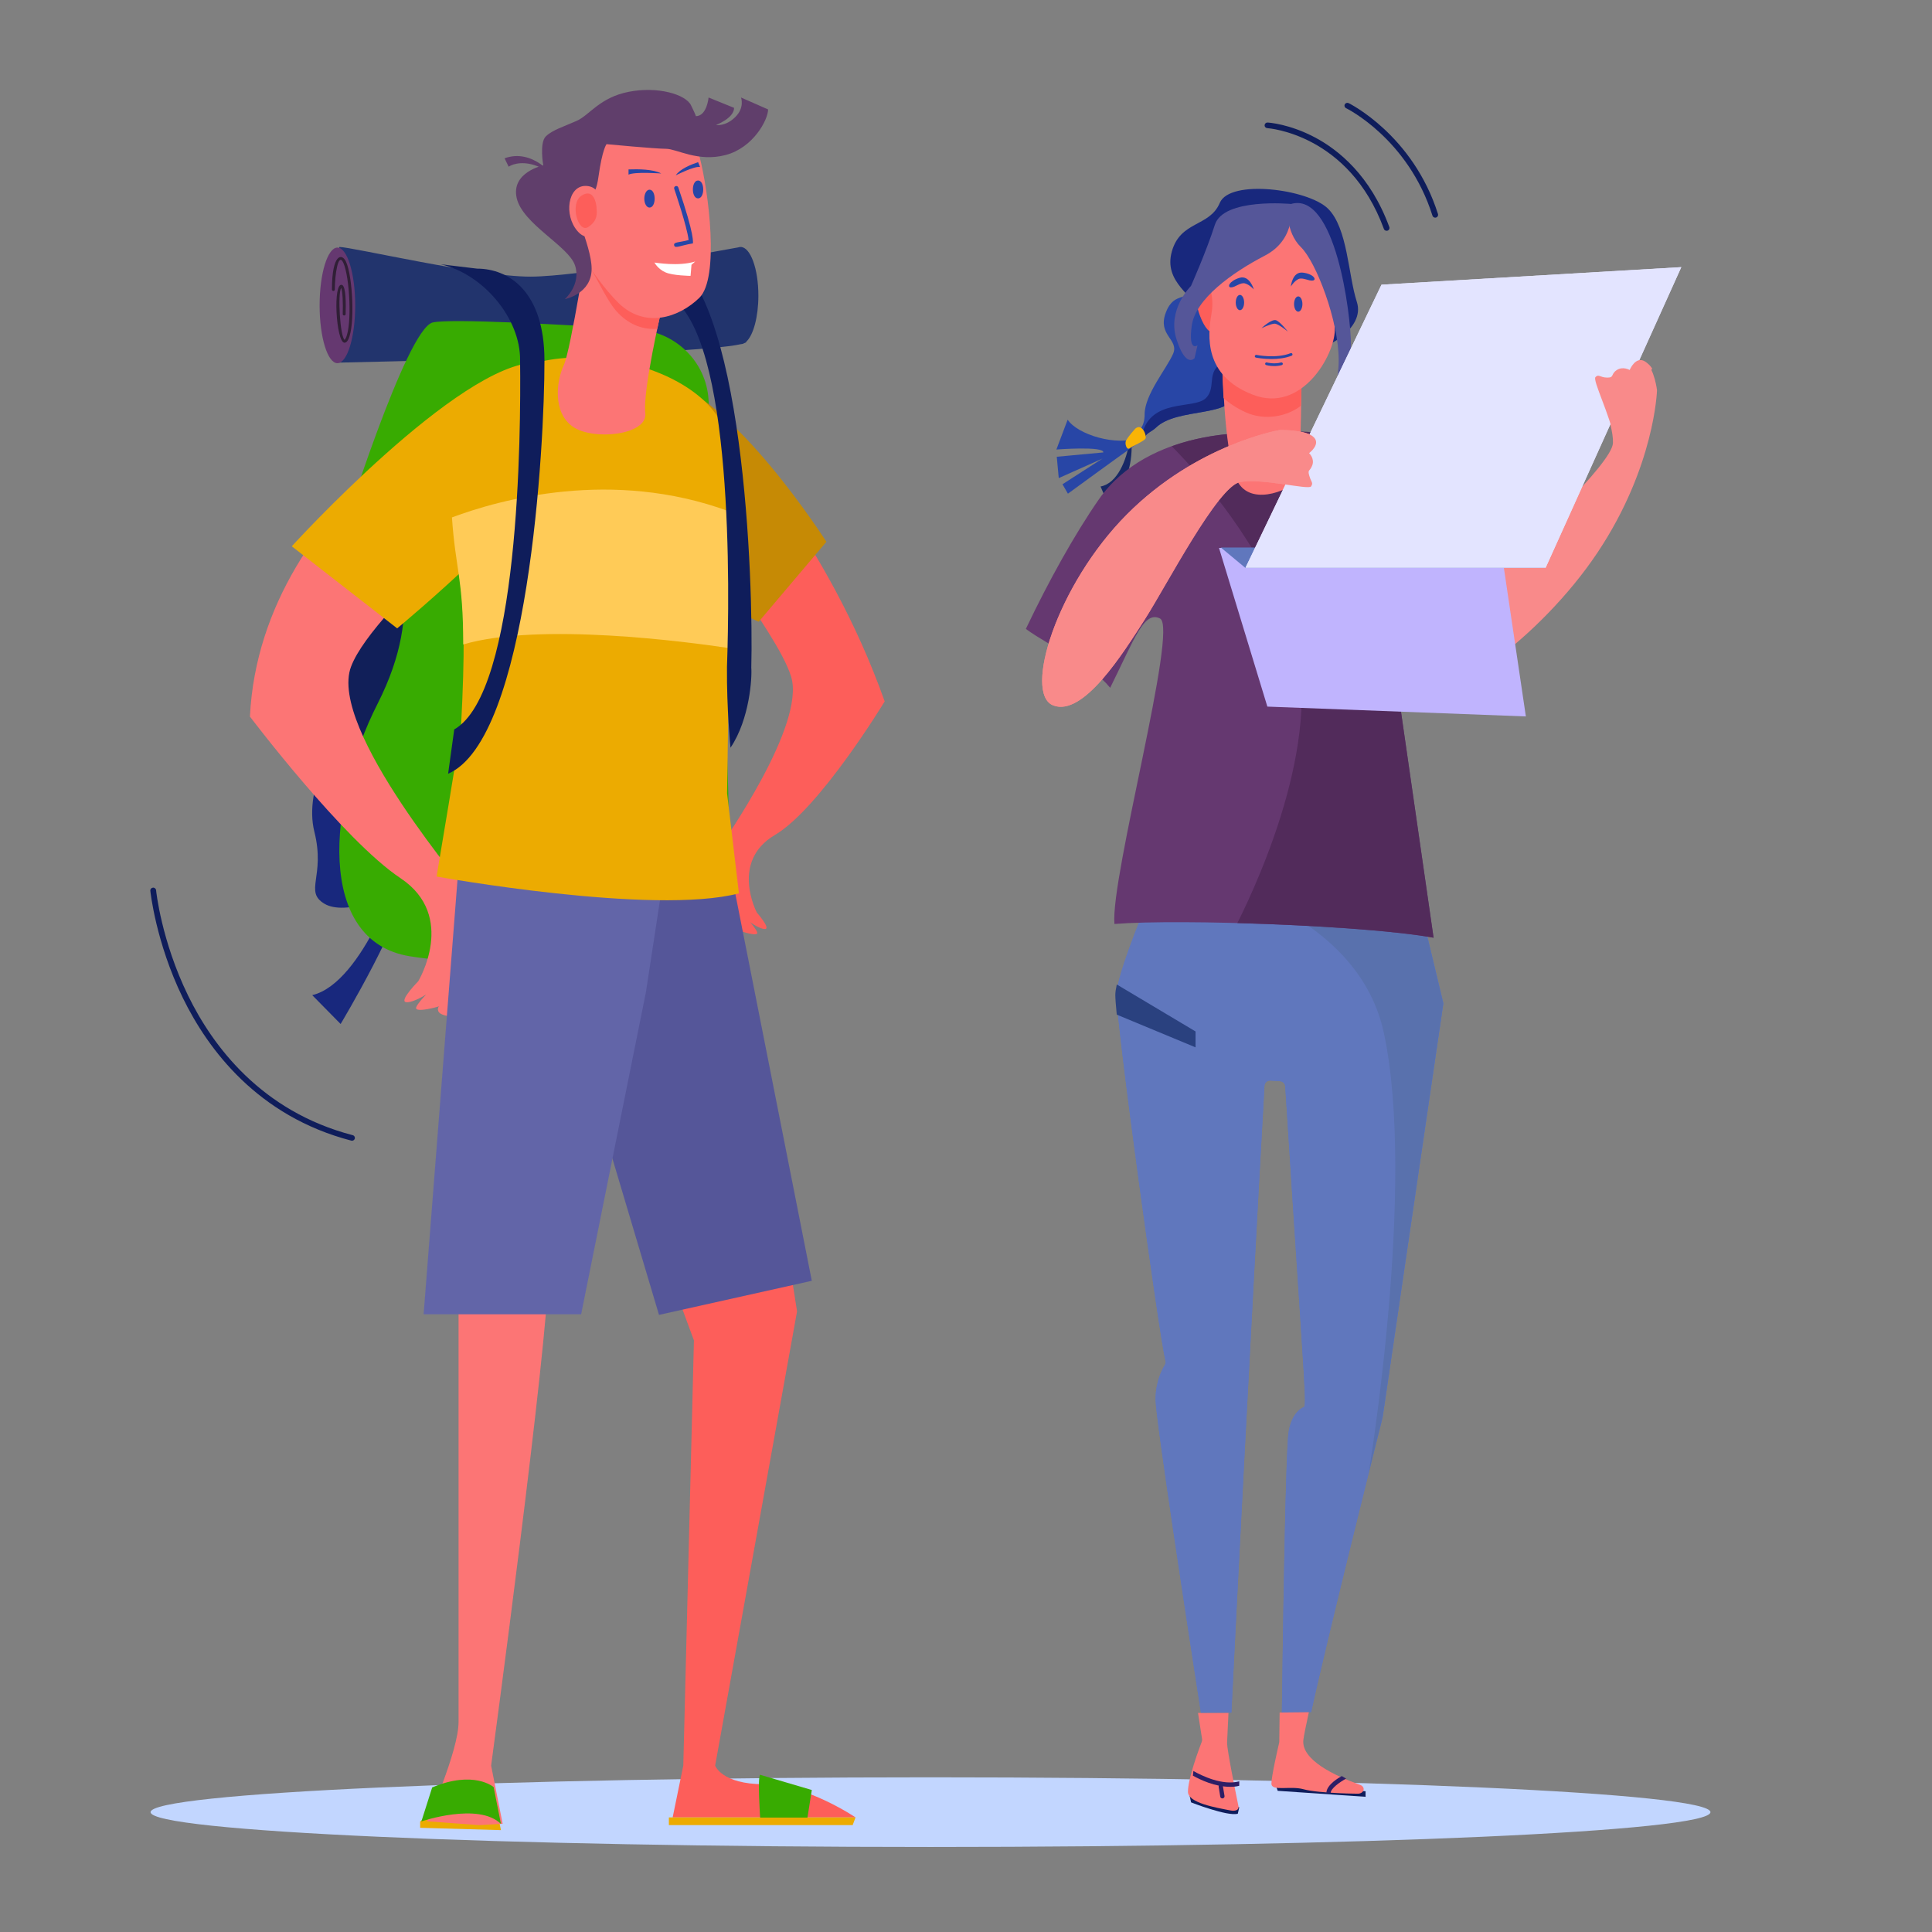 <?xml version="1.0" encoding="UTF-8" standalone="no"?>
<!-- Created with Inkscape (http://www.inkscape.org/) -->

<svg
   xmlns:dc="http://purl.org/dc/elements/1.1/"
   xmlns:cc="http://creativecommons.org/ns#"
   xmlns:rdf="http://www.w3.org/1999/02/22-rdf-syntax-ns#"
   xmlns:svg="http://www.w3.org/2000/svg"
   xmlns="http://www.w3.org/2000/svg"
   xmlns:sodipodi="http://sodipodi.sourceforge.net/DTD/sodipodi-0.dtd"
   xmlns:inkscape="http://www.inkscape.org/namespaces/inkscape"
   version="1.1"
   id="svg2"
   xml:space="preserve"
   width="700"
   height="700"
   viewBox="0 0 700 700"
   sodipodi:docname="startup_imagesvg.svg"
   inkscape:version="0.92.3 (2405546, 2018-03-11)"><rect x="0" y="0" width="700" height="700" fill="#808080" stroke="none"/><defs
     id="defs6" /><sodipodi:namedview
     pagecolor="#ffffff"
     bordercolor="#666666"
     borderopacity="1"
     objecttolerance="10"
     gridtolerance="10"
     guidetolerance="10"
     inkscape:pageopacity="0"
     inkscape:pageshadow="2"
     inkscape:window-width="1920"
     inkscape:window-height="1012"
     id="namedview4"
     showgrid="false"
     inkscape:zoom="0.5"
     inkscape:cx="422.32406"
     inkscape:cy="548.15092"
     inkscape:window-x="0"
     inkscape:window-y="0"
     inkscape:window-maximized="1"
     inkscape:current-layer="g14" /><g
     id="g10"
     inkscape:groupmode="layer"
     inkscape:label="ink_ext_XXXXXX"
     transform="matrix(1.333,0,0,-1.333,0,700)"><g
       id="g12"
       transform="matrix(0.081,0,0,0.079,-1593.436,-102.76)"><g
         id="g14"
         transform="matrix(0.352,0,0,0.614,19890,1170)"><path
           d="M 16300,0 H 0 V 11099.6 H 16300 V 0"
           style="fill:#ffffff;fill-opacity:1;fill-rule:nonzero;stroke:none;opacity:0"
           id="path16"
           inkscape:connector-curvature="0" /></g><g
         id="g1060"
         transform="scale(1.559)"><path
           d="m 16300,1098.83 c 0,-42.46 -751.6,-76.83 -1678.7,-76.83 -927.2,0 -1678.8,34.37 -1678.8,76.83 0,42.46 751.6,76.9 1678.8,76.9 927.1,0 1678.7,-34.44 1678.7,-76.9"
           style="fill:#c2d6ff;fill-opacity:1;fill-rule:nonzero;stroke:none"
           id="path1062"
           inkscape:connector-curvature="0" /></g><g
         id="g1064"
         transform="scale(1.389)"><path
           d="m 15921.8,4645.6 c 0,0 240.9,-263.45 378.2,-660.92 0,0 -156.6,-265.24 -265.3,-330.95 -108.8,-65.72 -43.5,-192.19 -43.5,-192.19 0,0 31.9,-37.07 21.2,-40.38 -10.7,-3.31 -50.8,21.52 -55.6,36.93 0,0 31.2,-32.18 35.3,-45.64 3.7,-12.02 -40.8,3.1 -42.4,4.54 -16.2,14.61 1.6,-1.44 1.6,-1.44 0,0 4.9,-10.22 -8.5,-14.33 -13.3,-4.1 -19.3,-3.96 -28.3,25.48 -9.1,29.44 -18.8,184.77 -12.6,196.44 6.2,11.73 208.7,303.96 171.9,423.59 -36.7,119.63 -258.3,375.44 -254.1,479.38 4.2,103.87 102.1,119.49 102.1,119.49"
           style="fill:#fd5e5a;fill-opacity:1;fill-rule:nonzero;stroke:none"
           id="path1066"
           inkscape:connector-curvature="0" /></g><g
         id="g1068"
         transform="scale(1.291)"><path
           d="m 16281.6,3850.94 c 0,0 -97.9,-313.71 -232.2,-346.63 l 73.8,-76.83 c 0,0 166,282.95 176.8,395.5 l -18.4,27.96"
           style="fill:#18287d;fill-opacity:1;fill-rule:nonzero;stroke:none"
           id="path1070"
           inkscape:connector-curvature="0" /></g><g
         id="g1072"
         transform="scale(1.298)"><path
           d="m 16300,4486.48 c 0,0 -115.4,12.56 -166.8,0 -51.3,-12.64 -156.1,-320.86 -156.1,-320.86 l 218.4,-72.13 104.5,392.99"
           style="fill:#111f59;fill-opacity:1;fill-rule:nonzero;stroke:none"
           id="path1074"
           inkscape:connector-curvature="0" /></g><g
         id="g1076"
         transform="scale(1.291)"><path
           d="m 16117.4,4201.39 c 0,0 -91.7,-142.23 -62.4,-261.69 29.2,-119.46 -27.8,-159.05 26.5,-191.97 54.3,-32.85 175.8,22.62 175.8,22.62 l 42.7,411.98 -182.6,19.06"
           style="fill:#18287d;fill-opacity:1;fill-rule:nonzero;stroke:none"
           id="path1078"
           inkscape:connector-curvature="0" /></g><g
         id="g1080"
         transform="scale(1.363)"><path
           d="m 16300,5085.1 c 0,67.78 -19.6,122.74 -43.8,122.74 -2,0 -4,-0.37 -5.9,-1.1 -49.4,-9.4 -392.5,-73.81 -511.6,-73.81 -128.4,0 -439.1,74.91 -470.5,74.91 v -291.92 c 0,0 866.5,18.27 988.2,46.44 3,0.07 5.8,0.88 8.5,2.49 3.7,1.32 5.7,2.72 5.7,4.11 0,0 0,0.08 0,0.15 17.1,16.58 29.4,62.29 29.4,115.99"
           style="fill:#22346d;fill-opacity:1;fill-rule:nonzero;stroke:none"
           id="path1082"
           inkscape:connector-curvature="0" /></g><g
         id="g1084"
         transform="scale(1.28)"><path
           d="m 16300,5388.45 c 0,-85.83 -20.9,-155.34 -46.6,-155.34 -25.8,0 -46.7,69.51 -46.7,155.34 0,85.83 20.9,155.42 46.7,155.42 25.7,0 46.6,-69.59 46.6,-155.42"
           style="fill:#653870;fill-opacity:1;fill-rule:nonzero;stroke:none"
           id="path1086"
           inkscape:connector-curvature="0" /></g><g
         id="g1088"
         transform="scale(1.359)"><path
           d="m 16224.8,4837.72 c -6,95.14 -81.5,171 -176.6,177.11 -184.2,11.99 -461.3,27.67 -504.4,17.14 -65.4,-16.04 -223.9,-535.96 -223.9,-535.96 l 121.3,-35.24 c 0,0 91.2,-142.31 -33.4,-393.88 -124.7,-251.58 -151.8,-600.57 78.8,-639.35 230.5,-38.85 730.6,-5.96 776.9,70.42 36.5,60.19 -15.2,961.11 -38.7,1339.76"
           style="fill:#38ab01;fill-opacity:1;fill-rule:nonzero;stroke:none"
           id="path1090"
           inkscape:connector-curvature="0" /></g><g
         id="g1092"
         transform="scale(1.28)"><path
           d="m 16272,5288.15 c -0.1,0 -0.1,0 -0.2,0 -22.1,0.78 -31.1,165.69 -6.1,155.21 10.1,-4.37 10.1,-50.96 9.2,-78.39 -0.1,-4.76 -7.7,-4.92 -7.6,0.24 1,29.31 -0.4,62.99 -4.1,70.26 -9.5,-16.1 -2.9,-130.52 9.1,-139.74 0,0.23 1.2,1.25 3,4.92 16.8,35.33 10.3,164.36 -6.3,201.95 -13.9,31.65 -22.5,-34.54 -22.5,-71.43 0,-2.11 -1.6,-3.83 -3.7,-3.83 v 0 c -2.1,0 -3.8,1.72 -3.8,3.83 0,96.76 26.4,98.55 37,74.48 17.4,-39.62 24,-170.76 6,-208.28 -1.1,-2.27 -4.4,-9.22 -10,-9.22"
           style="fill:#301f36;fill-opacity:1;fill-rule:nonzero;stroke:none"
           id="path1094"
           inkscape:connector-curvature="0" /></g><g
         id="g1096"
         transform="scale(1.31)"><path
           d="m 16093.1,1283.09 v -16.48 l 206.9,-6.1 -6.3,32.66 -173.8,12.97 -26.8,-23.05"
           style="fill:#ecab01;fill-opacity:1;fill-rule:nonzero;stroke:none"
           id="path1098"
           inkscape:connector-curvature="0" /></g><g
         id="g1100"
         transform="scale(1.321)"><path
           d="m 16173.5,5604.38 c 72.3,26.8 125.4,-47.98 126.5,-48.59 -2.6,2.05 -16.3,14.08 -28.2,20.67 -33.6,19.29 -65.1,17.78 -83,8.78 -1.9,-0.84 -4.5,-2.28 -4.9,-2.8 l -10.4,21.94"
           style="fill:#603e6b;fill-opacity:1;fill-rule:nonzero;stroke:none"
           id="path1102"
           inkscape:connector-curvature="0" /></g><g
         id="g1104"
         transform="scale(1.377)"><path
           d="m 15899.9,4821.81 c 168.8,-31.74 400.1,-403.56 400.1,-403.56 l -164.9,-199.78 c 0,0 -155.2,65.5 -184.1,173.2 -28.9,107.77 -157.5,450.18 -51.1,430.14"
           style="fill:#c68a05;fill-opacity:1;fill-rule:nonzero;stroke:none"
           id="path1106"
           inkscape:connector-curvature="0" /></g><g
         id="g1108"
         transform="scale(1.383)"><path
           d="m 15981.3,3703.94 c 15.3,-170.9 176.8,-1219.41 176.8,-1219.41 l -198.7,-1129.95 c 0,0 15.6,-46.43 118.8,-46.43 103.1,0 221.8,-82.52 221.8,-82.52 h -141.9 c -141.8,0 -301.8,0 -301.8,0 l 25.8,128.95 25.8,1057.7 -255.4,709.4 c 0,0 -131.5,312.14 -190.8,345.69 L 15345.5,3715 c 0,0 -0.1,4.7 -0.2,13.24 212.6,-6.73 422.1,-30.81 636,-24.3"
           style="fill:#fd5e5a;fill-opacity:1;fill-rule:nonzero;stroke:none"
           id="path1110"
           inkscape:connector-curvature="0" /></g><g
         id="g1112"
         transform="scale(1.319)"><path
           d="m 16222.4,5058.83 c 0,0 -643.7,-312.49 -672.2,-902.22 0,0 237.8,-322.27 383,-421.51 145.3,-99.23 45.2,-268.97 45.2,-268.97 0,0 -47,-48.75 -32.4,-54.13 14.5,-5.38 72,25.85 79.7,46.7 0,0 -45.6,-42.15 -52.4,-60.27 -6,-16.38 56.7,1.06 59.1,2.96 23.5,18.87 -2.4,-1.9 -2.4,-1.9 0,0 -7.5,-13.72 10.7,-20.47 18.1,-6.74 26.3,-6.97 41.1,33.06 14.8,39.95 40.2,253.88 32.5,270.49 -7.6,16.6 -366.9,441.9 -306.8,604.36 60.1,162.54 488,493.22 490.2,637.19 2.3,143.88 -75.3,134.71 -75.3,134.71"
           style="fill:#fc7575;fill-opacity:1;fill-rule:nonzero;stroke:none"
           id="path1114"
           inkscape:connector-curvature="0" /></g><g
         id="g1116"
         transform="scale(1.33)"><path
           d="m 15527.2,4562.74 265.9,-212.33 c 0,0 403.8,342.78 387.3,437.97 -16.6,95.26 119.6,249.69 -36,249.69 -194.8,0 -617.2,-475.33 -617.2,-475.33"
           style="fill:#ecab01;fill-opacity:1;fill-rule:nonzero;stroke:none"
           id="path1118"
           inkscape:connector-curvature="0" /></g><g
         id="g1120"
         transform="scale(1.374)"><path
           d="m 16026.3,3787.81 52.2,-61.34 221.5,-1149.12 -373.2,-85.34 -243.6,838.13 107.3,457.67 h 235.8"
           style="fill:#555699;fill-opacity:1;fill-rule:nonzero;stroke:none"
           id="path1122"
           inkscape:connector-curvature="0" /></g><g
         id="g1124"
         transform="scale(1.343)"><path
           d="m 16245.1,3525.01 c 0,0 -226.7,-679.95 -226.7,-860.61 0,-180.58 -143.4,-1269.65 -143.4,-1269.65 l 28.8,-148.93 -58.6,-3.5 -130.2,9.83 c 0,0 78.6,179.76 78.6,254.15 0,74.4 0,1051.92 0,1051.92 l 7,1266.96 h 499.4 l -54.9,-300.17"
           style="fill:#fc7575;fill-opacity:1;fill-rule:nonzero;stroke:none"
           id="path1126"
           inkscape:connector-curvature="0" /></g><g
         id="g1128"
         transform="scale(1.346)"><path
           d="m 16300,3868.9 -74.4,-499.65 -161.6,-823.9 h -392.7 l 97.8,1285.87 530.9,37.68"
           style="fill:#6265a8;fill-opacity:1;fill-rule:nonzero;stroke:none"
           id="path1130"
           inkscape:connector-curvature="0" /></g><g
         id="g1132"
         transform="scale(1.359)"><path
           d="m 16270.7,3839.93 c 3.3,198.99 12.2,819.63 -1.1,896.58 -33.7,196.99 -483,302.04 -623.6,90.62 -51,-76.57 -59.8,-174.63 -55.1,-264.23 10.6,-200.09 43.1,-165.22 22.8,-555.54 -0.8,-16.04 -60.3,-378.04 -60.3,-378.04 0,0 535.3,-99.3 746.6,-42.59 l -29.3,253.2"
           style="fill:#ecab01;fill-opacity:1;fill-rule:nonzero;stroke:none"
           id="path1134"
           inkscape:connector-curvature="0" /></g><g
         id="g1136"
         transform="scale(1.357)"><path
           d="m 16298.3,4214.02 c 1.1,121.33 1.7,247.3 0.8,346.67 -288.9,109.1 -566.1,29.91 -684.8,-15.54 8.9,-132.3 27.9,-154.62 27.9,-322.14 188,57.17 557.5,6.19 656.1,-8.99"
           style="fill:#ffcb57;fill-opacity:1;fill-rule:nonzero;stroke:none"
           id="path1138"
           inkscape:connector-curvature="0" /></g><g
         id="g1140"
         transform="scale(1.343)"><path
           d="m 16300,5121.61 c 0,0 -46.5,-204.51 -39.8,-261.61 6.6,-57.03 -131.5,-71.7 -181.9,-34.47 -50.5,37.15 -39.7,118.15 -21.9,156.64 17.9,38.56 63.1,337.85 63.1,337.85 l 180.5,-198.41"
           style="fill:#fc7575;fill-opacity:1;fill-rule:nonzero;stroke:none"
           id="path1142"
           inkscape:connector-curvature="0" /></g><g
         id="g1144"
         transform="scale(1.343)"><path
           d="m 16119.5,5320.02 c 0,0 3.9,-26.72 -4,-75.64 28.2,-45.94 49.7,-99.61 76.9,-128.35 30.4,-31.94 64.6,-42.88 97.7,-40.2 5.7,27.32 9.9,45.78 9.9,45.78 l -180.5,198.41"
           style="fill:#fd5e5a;fill-opacity:1;fill-rule:nonzero;stroke:none"
           id="path1146"
           inkscape:connector-curvature="0" /></g><g
         id="g1148"
         transform="scale(1.362)"><path
           d="m 16243.3,3946.7 c 47.7,72.69 53.2,178.22 51.2,202.16 5.5,215.59 -17.6,957.85 -213.4,1049.2 l 12.6,-112.21 c 157.8,-97 147.3,-750.18 140.9,-935.16 -0.9,-106.4 8.7,-203.99 8.7,-203.99"
           style="fill:#0f1d5b;fill-opacity:1;fill-rule:nonzero;stroke:none"
           id="path1150"
           inkscape:connector-curvature="0" /></g><g
         id="g1152"
         transform="scale(1.355)"><path
           d="m 16181.6,5580.63 c 0,0 44.7,-18.45 68.4,-110.55 23.7,-92.17 50,-310.6 0,-360.63 -50,-50.03 -134.3,-78.96 -200.1,-13.14 -65.7,65.75 -152.6,218.44 -171,268.47 0,0 -47.4,72.39 56.6,148.7 103.9,76.37 246.1,67.15 246.1,67.15"
           style="fill:#fc7575;fill-opacity:1;fill-rule:nonzero;stroke:none"
           id="path1154"
           inkscape:connector-curvature="0" /></g><g
         id="g1156"
         transform="scale(1.365)"><path
           d="m 15902.8,5459.34 c 0,0 120.2,-11.72 146.4,-11.72 26.1,0 78.3,-33.99 146.3,-15.68 67.9,18.24 104.5,88.8 104.5,114.95 l -66.6,30.04 c 0,0 9.8,-25.5 -14.4,-49.6 -24.1,-24.18 -47.1,-19.63 -47.1,-19.63 0,0 44.5,16.99 44.5,43.15 l -62.7,26.08 c 0,0 -4,-47.04 -31.4,-47.04 0,0 1.4,0 -11.8,27.48 -13,27.4 -81.6,48.35 -153.1,33.92 -71.5,-14.36 -96.4,-58.76 -127.7,-73.12 -31.4,-14.36 -59.9,-23 -76.1,-39.19 -16.2,-16.27 -6.3,-73.19 -6.3,-73.19 0,0 -79.7,-17 -65.3,-82.35 14.4,-65.35 127.7,-121.25 143.3,-169.6 15.7,-48.35 -25,-85.2 -25,-85.2 0,0 65.9,13.04 65.9,76.41 0,63.44 -60.1,171.87 -35.3,181.03 24.8,9.16 43.2,-15.68 52.3,52.23 9.2,67.99 19.6,81.03 19.6,81.03"
           style="fill:#603e6b;fill-opacity:1;fill-rule:nonzero;stroke:none"
           id="path1158"
           inkscape:connector-curvature="0" /></g><g
         id="g1160"
         transform="scale(1.331)"><path
           d="m 16297.4,5427.87 c 0,5.34 2.6,62.97 -41.6,62.97 -44.2,0 -54.9,-75.29 -20.1,-116.62 34.8,-41.25 61.7,17.43 61.7,53.65"
           style="fill:#fc7575;fill-opacity:1;fill-rule:nonzero;stroke:none"
           id="path1162"
           inkscape:connector-curvature="0" /></g><g
         id="g1164"
         transform="scale(1.33)"><path
           d="m 16296.2,5437.97 c -0.5,11.8 -7.4,52.33 -38.1,31.73 -30.6,-20.53 -8.1,-97.97 16.9,-81.13 25,16.77 21.9,35.71 21.2,49.4"
           style="fill:#fd5e5a;fill-opacity:1;fill-rule:nonzero;stroke:none"
           id="path1166"
           inkscape:connector-curvature="0" /></g><g
         id="g1168"
         transform="scale(1.383)"><path
           d="m 15847.1,1225.63 h 452.9 l -6.9,-19.09 h -446 v 19.09"
           style="fill:#ecab01;fill-opacity:1;fill-rule:nonzero;stroke:none"
           id="path1170"
           inkscape:connector-curvature="0" /></g><g
         id="g1172"
         transform="scale(1.374)"><path
           d="m 16173.8,1340.39 c -6.7,-6.62 0,-107.12 0,-107.12 h 115.6 l 10.6,68.99 -126.2,38.13"
           style="fill:#38ab01;fill-opacity:1;fill-rule:nonzero;stroke:none"
           id="path1174"
           inkscape:connector-curvature="0" /></g><g
         id="g1176"
         transform="scale(1.31)"><path
           d="m 16096.2,1283.34 c 0,0 146,51.29 203.8,-6.49 l -18.7,96.7 c 0,0 -50.6,45.11 -157.4,-0.91 l -27.7,-89.3"
           style="fill:#38ab01;fill-opacity:1;fill-rule:nonzero;stroke:none"
           id="path1178"
           inkscape:connector-curvature="0" /></g><g
         id="g1180"
         transform="scale(1.35)"><path
           d="m 16289,5271.43 h 0.1 z m -41.4,-9.18 c -2,8.96 12.5,6.67 35.9,13.41 -3.1,32.37 -35.4,129.55 -35.7,130.59 -2.2,6.74 7.9,10.14 10.1,3.41 42.1,-125.78 35.9,-140.08 36.5,-142.52 -32.5,-5.48 -44.7,-14.15 -46.8,-4.89"
           style="fill:#2846a6;fill-opacity:1;fill-rule:nonzero;stroke:none"
           id="path1182"
           inkscape:connector-curvature="0" /></g><g
         id="g1184"
         transform="scale(1.35)"><path
           d="m 16198.6,5218.27 c 2.7,0 59,-10.67 101.4,2.67 l -9.3,-8.22 -2.3,-28.38 c 0,0 -43.8,0.44 -62.5,8.96 -18.8,8.45 -27.3,24.97 -27.3,24.97"
           style="fill:#ffffff;fill-opacity:1;fill-rule:nonzero;stroke:none"
           id="path1186"
           inkscape:connector-curvature="0" /></g><g
         id="g1188"
         transform="scale(1.343)"><path
           d="m 16218.3,5484.07 v -13.41 c 15.4,8.05 81.7,2.98 81.7,2.98 -19.6,11.17 -57.6,11.32 -81.7,10.43"
           style="fill:#2846a6;fill-opacity:1;fill-rule:nonzero;stroke:none"
           id="path1190"
           inkscape:connector-curvature="0" /></g><g
         id="g1192"
         transform="scale(1.351)"><path
           d="m 16295,5470.11 5,-12.35 c -14.2,2.88 -60.4,-21.24 -60.4,-21.24 10.1,16.05 37.5,27.3 55.4,33.59"
           style="fill:#2846a6;fill-opacity:1;fill-rule:nonzero;stroke:none"
           id="path1194"
           inkscape:connector-curvature="0" /></g><g
         id="g1196"
         transform="scale(1.342)"><path
           d="m 16282.8,5390.34 c -7.2,0 -13,10.21 -13,22.87 0,12.67 5.8,22.96 13,22.96 17.2,0 17.2,-45.83 0,-45.83"
           style="fill:#2846a6;fill-opacity:1;fill-rule:nonzero;stroke:none"
           id="path1198"
           inkscape:connector-curvature="0" /></g><g
         id="g1200"
         transform="scale(1.352)"><path
           d="m 16282.9,5373.84 c -17.1,0 -17.1,45.49 0,45.49 17.1,0 17.1,-45.49 0,-45.49"
           style="fill:#2846a6;fill-opacity:1;fill-rule:nonzero;stroke:none"
           id="path1202"
           inkscape:connector-curvature="0" /></g><g
         id="g1204"
         transform="scale(1.319)"><path
           d="m 16128.3,5325.03 c 78.6,0 170.9,-57.64 171.2,-239.13 0.5,-222.82 -40.8,-988.6 -245.1,-1078.4 l 15.6,115.59 c 165.3,96.47 169.9,771.08 167.5,962.36 1.6,109.89 -94.5,226.23 -202,250.96 l 92.8,-11.38"
           style="fill:#0f1d5b;fill-opacity:1;fill-rule:nonzero;stroke:none"
           id="path1206"
           inkscape:connector-curvature="0" /></g><g
         id="g1208"
         transform="scale(1.28)"><path
           d="m 16291.6,3143.15 c -0.7,0 -1.3,0.08 -1.9,0.24 -245.3,65.49 -375.5,244.76 -441.6,383.63 -71.3,150.04 -85.1,286.73 -85.2,288.13 -0.4,4.15 2.6,7.82 6.8,8.21 4.1,0.47 7.9,-2.66 8.3,-6.8 0,-1.33 13.6,-135.74 84,-283.52 64.7,-135.82 192,-311.11 431.6,-375.04 4,-1.09 6.4,-5.24 5.3,-9.22 -0.9,-3.36 -4,-5.63 -7.3,-5.63"
           style="fill:#0f1d5b;fill-opacity:1;fill-rule:nonzero;stroke:none"
           id="path1210"
           inkscape:connector-curvature="0" /></g><g
         id="g1212"
         transform="scale(1.504)"><path
           d="m 16164.6,2042.29 c 0.1,0.4 0.1,0.73 0.2,1.13 l 135,943.57 c 0.2,1.53 0.1,3.06 -0.2,4.59 l -86.6,369.99 c -174.3,-13.5 -348.5,-16.16 -522.7,-16.56 -52.4,-123.69 -119.4,-290.65 -119.4,-336.07 0,-70.49 95.1,-778.14 109.3,-837.72 0.8,-3.25 0.2,-6.58 -1.5,-9.44 -6.2,-10.17 -20.6,-38.3 -20.6,-78.8 0,-42.29 74.4,-538.95 101.2,-716.49 22.6,0 45.2,0.07 67.9,0.2 9.8,204.67 41,834.79 73.8,1434.05 0.4,7.05 6.5,12.44 13.7,11.9 l 20.8,-1.39 c 6.4,-0.4 11.5,-5.52 11.9,-11.84 47.9,-769.82 49.4,-728.99 38.5,-735.18 -9.2,-5.12 -24.8,-18.95 -30.8,-54.32 -7,-41.36 -13,-472.99 -15.2,-642.55 21.8,0.2 43.5,0.39 65.3,0.66 38.7,180.87 155,656.25 159.4,674.27"
           style="fill:#6077bd;fill-opacity:1;fill-rule:nonzero;stroke:none"
           id="path1214"
           inkscape:connector-curvature="0" /></g><g
         id="g1216"
         transform="scale(1.44)"><path
           d="m 16298.1,4460.84 c 1.9,-50.92 -12.5,-112.81 -59.2,-135.11 l -13.1,31.33 c 39.7,7.36 60.4,64.46 66.6,103.71 l 5.7,0.07"
           style="fill:#172866;fill-opacity:1;fill-rule:nonzero;stroke:none"
           id="path1218"
           inkscape:connector-curvature="0" /></g><g
         id="g1220"
         transform="scale(1.442)"><path
           d="m 16279.9,4446.94 c -18.3,-12.49 -152.6,-113.06 -152.6,-113.06 l -12.6,22.47 92.8,61.18 -101.5,-46.47 -4.6,50.91 108.3,10.33 c 1.9,15.68 -109.2,6.94 -109.2,6.94 l 26.2,71.16 c 23,-35.44 112.7,-64.16 168.7,-42.79 0.4,-1.6 4.3,-3.54 4.6,-5.28 -4.7,-0.55 -15,-11.86 -20.1,-15.39"
           style="fill:#2846a6;fill-opacity:1;fill-rule:nonzero;stroke:none"
           id="path1222"
           inkscape:connector-curvature="0" /></g><g
         id="g1224"
         transform="scale(1.487)"><path
           d="m 16250.6,4712.68 c 21.4,127.81 -103.2,176.35 -145.7,189.13 -8.6,2.55 -13.9,3.69 -13.9,3.69 -76,10.02 -115.3,-40.67 -149.6,-93.05 -34.2,-52.31 -9,-77.52 -18,-124.25 -9,-46.72 -43.3,-12.84 -63.1,-66.15 -19.9,-53.32 30.7,-62.19 16.2,-95.95 -14.4,-33.81 -64.1,-94.32 -64.1,-139.57 0,-32.48 -15.8,-37.11 -16.6,-48.34 1.6,-0.2 9,-8.75 10.6,-9.08 3.2,9.82 23.8,18.69 31.3,26.22 48.4,48.34 177.2,22.32 177.2,81.96 0,59.63 131.3,102.73 208.2,140.65 76.9,37.92 27.5,134.74 27.5,134.74"
           style="fill:#2846a6;fill-opacity:1;fill-rule:nonzero;stroke:none"
           id="path1226"
           inkscape:connector-curvature="0" /></g><g
         id="g1228"
         transform="scale(1.487)"><path
           d="m 16250.6,4712.68 c 21.4,127.81 -103.2,176.35 -145.7,189.13 -8.6,2.55 -13.9,3.69 -13.9,3.69 -8.5,1.08 -16.5,1.48 -24.1,1.15 37,-29.11 83.1,-77.93 99.3,-148.79 28.8,-125.8 -101.5,-223.22 -162.2,-244.86 -60.7,-21.66 -25.7,-61.39 -53.6,-89.36 -26.8,-26.83 -124.7,1.48 -144.4,-85.45 0.1,-3.7 5.8,-8.68 5.8,-8.68 2.7,13.38 16.2,16.07 25.9,25.82 48.4,48.34 177.2,22.32 177.2,81.96 0,59.63 131.3,102.73 208.2,140.65 76.9,37.92 27.5,134.74 27.5,134.74"
           style="fill:#18287d;fill-opacity:1;fill-rule:nonzero;stroke:none"
           id="path1230"
           inkscape:connector-curvature="0" /></g><g
         id="g1232"
         transform="scale(1.443)"><path
           d="m 16273,4486.16 c 0,0 -16.9,-18.92 -21.9,-29.24 -3.1,-6.44 1.6,-23.21 8.5,-17.81 6.9,5.34 33.6,16.98 37,23.15 3.4,6.09 -7.5,37.62 -23.6,23.9"
           style="fill:#f9b406;fill-opacity:1;fill-rule:nonzero;stroke:none"
           id="path1234"
           inkscape:connector-curvature="0" /></g><g
         id="g1236"
         transform="scale(1.462)"><path
           d="m 16184.4,1218 5,-23.25 c 0,0 82.9,-33.37 107.2,-26.8 l 3.4,15.24 -115.6,34.81"
           style="fill:#0f1d5b;fill-opacity:1;fill-rule:nonzero;stroke:none"
           id="path1238"
           inkscape:connector-curvature="0" /></g><g
         id="g1240"
         transform="scale(1.488)"><path
           d="m 16095.5,1219.41 6.4,-18.82 198.1,-13.84 v 12.83 l -204.5,19.83"
           style="fill:#0f1d5b;fill-opacity:1;fill-rule:nonzero;stroke:none"
           id="path1242"
           inkscape:connector-curvature="0" /></g><g
         id="g1244"
         transform="scale(1.488)"><path
           d="m 15963,4543.76 c 0,0 -4.9,22.59 -27.8,68.43 -22.9,45.78 -91.6,76.7 -72,147.95 19.6,71.25 85.1,56.26 108,112.05 22.9,55.73 198.8,32 243.8,-12.97 44.9,-44.97 45.7,-154.13 65.4,-216.11 19.6,-62.04 -73.6,-114.33 -116.2,-114.33 -42.5,0 -201.2,14.98 -201.2,14.98"
           style="fill:#18287d;fill-opacity:1;fill-rule:nonzero;stroke:none"
           id="path1246"
           inkscape:connector-curvature="0" /></g><g
         id="g1248"
         transform="scale(1.511)"><path
           d="m 16300,3890.92 c 0,8.01 -62.4,236.92 -152.1,302.73 -89.6,65.73 -153.9,77.38 -153.9,77.38 l 140.4,-473.06 52.4,-92.01 113.2,184.96"
           style="fill:#498bea;fill-opacity:1;fill-rule:nonzero;stroke:none"
           id="path1250"
           inkscape:connector-curvature="0" /></g><g
         id="g1252"
         transform="scale(1.462)"><path
           d="m 16214.6,1343.83 c 0.3,-2.19 0.1,-4.31 -0.7,-6.36 -5.8,-15.52 -31.7,-86.36 -31.7,-117.74 0,-26.33 64.5,-37.41 98.4,-44.11 9.2,-1.84 19.4,0.69 17.6,9.78 -8.1,40.34 -26.2,133.2 -26.2,149.27 0,1.98 1.1,27.22 3.2,70.7 -23.3,-0.13 -46.6,-0.2 -69.9,-0.2 4.8,-31.46 8.1,-53.47 9.3,-61.34"
           style="fill:#fc7575;fill-opacity:1;fill-rule:nonzero;stroke:none"
           id="path1254"
           inkscape:connector-curvature="0" /></g><g
         id="g1256"
         transform="scale(1.504)"><path
           d="m 16164.6,2042.29 c 0.1,0.4 0.1,0.73 0.2,1.13 l 135,943.57 c 0.2,1.53 0.1,3.06 -0.2,4.59 l -86.6,369.99 c -174.3,-13.5 -348.5,-16.16 -522.7,-16.56 -52.4,-123.69 -119.4,-290.65 -119.4,-336.07 0,-70.49 95.1,-778.14 109.3,-837.72 0.8,-3.25 0.2,-6.58 -1.5,-9.44 -6.2,-10.17 -20.6,-38.3 -20.6,-78.8 0,-42.29 74.4,-538.95 101.2,-716.49 22.6,0 45.2,0.07 67.9,0.2 9.8,204.67 41,834.79 73.8,1434.05 0.4,7.05 6.5,12.44 13.7,11.9 l 20.8,-1.39 c 6.4,-0.4 11.5,-5.52 11.9,-11.84 47.9,-769.82 49.4,-728.99 38.5,-735.18 -9.2,-5.12 -24.8,-18.95 -30.8,-54.32 -7,-41.36 -13,-472.99 -15.2,-642.55 21.8,0.2 43.5,0.39 65.3,0.66 38.7,180.87 155,656.25 159.4,674.27"
           style="fill:#6077bd;fill-opacity:1;fill-rule:nonzero;stroke:none"
           id="path1258"
           inkscape:connector-curvature="0" /></g><g
         id="g1260"
         transform="scale(1.504)"><path
           d="m 16164.6,2042.29 c 0.1,0.4 0.1,0.73 0.2,1.13 l 135,943.57 c 0.2,1.53 0.1,3.06 -0.2,4.59 l -86.6,369.99 c -174.3,-13.5 -348.5,-16.16 -522.7,-16.56 -5.9,-13.7 -11.8,-27.93 -17.9,-42.49 156.1,-33.85 442.6,-129.6 495.1,-381.29 72.9,-349.23 -34.1,-1007.21 -34.2,-1007.61 17.5,72.41 29.9,123.02 31.3,128.67"
           style="fill:#5971ad;fill-opacity:1;fill-rule:nonzero;stroke:none"
           id="path1262"
           inkscape:connector-curvature="0" /></g><g
         id="g1264"
         transform="scale(1.488)"><path
           d="m 16287.3,1214.59 c -55.8,20.42 -133.2,57.44 -127.5,104.07 1.3,10.29 5.7,32.86 12.3,63.63 -21.9,-0.27 -43.9,-0.47 -65.9,-0.67 -0.4,-36.75 -0.7,-61.61 -0.8,-67.39 0,-0.88 -0.1,-1.75 -0.3,-2.62 -2.3,-10.08 -17.4,-76.87 -17.4,-94.27 0,-18.81 42.4,-4.57 72.1,-13.03 36.3,-10.28 132,-10.48 124.5,-10.28 13.5,1.61 15.7,15.92 3,20.56"
           style="fill:#fc7575;fill-opacity:1;fill-rule:nonzero;stroke:none"
           id="path1266"
           inkscape:connector-curvature="0" /></g><g
         id="g1268"
         transform="scale(1.502)"><path
           d="m 16300,3143.59 -87.9,625.24 c 11.7,100.65 29.3,123.15 0.6,270.52 -19.1,98.52 -48.8,204.89 -74.2,229.92 -47.2,46.46 -204.6,31.62 -219.3,30.09 -0.7,-0.07 -1.4,-0.07 -2.1,0 -17.8,1.19 -253,13.44 -365.2,-152.1 -53.1,-78.48 -111.7,-186.05 -162.8,-296.35 57.5,-42.6 143.9,-79.21 188.4,-134.8 54.6,112.83 75.5,177.2 111.4,158.7 41.4,-21.3 -111.1,-592.5 -101.9,-699.73 149.8,12.11 565.5,-3.73 713,-31.49"
           style="fill:#653870;fill-opacity:1;fill-rule:nonzero;stroke:none"
           id="path1270"
           inkscape:connector-curvature="0" /></g><g
         id="g1272"
         transform="scale(1.502)"><path
           d="m 16300,3143.59 -87.9,625.24 c 11.7,100.65 29.3,123.15 0.6,270.52 -19.1,98.52 -48.8,204.89 -74.2,229.92 -47.2,46.46 -204.6,31.62 -219.3,30.09 -0.7,-0.07 -1.4,-0.07 -2.1,0 -11,0.73 -105.3,5.72 -202.1,-29.89 70,-72.69 198.2,-224.06 266.8,-417.96 81.2,-229.52 -68,-567.67 -120.2,-674.37 165.9,-4.59 350.1,-16.91 438.4,-33.55"
           style="fill:#522b5b;fill-opacity:1;fill-rule:nonzero;stroke:none"
           id="path1274"
           inkscape:connector-curvature="0" /></g><g
         id="g1276"
         transform="scale(1.475)"><path
           d="m 16117.7,4562.4 c 0,-21.9 3.2,-217.61 30.8,-288.58 27.5,-71.04 120.6,-27.93 136,-9.62 15.5,18.3 13,298.2 13,298.2 h -179.8"
           style="fill:#fc7575;fill-opacity:1;fill-rule:nonzero;stroke:none"
           id="path1278"
           inkscape:connector-curvature="0" /></g><g
         id="g1280"
         transform="scale(1.475)"><path
           d="m 16120.6,4460 c 13.4,-12.4 29.7,-23.58 49.8,-33.01 43.9,-20.6 95.1,-10.03 126.1,15.05 3.5,62.77 0.4,120.19 0.4,120.19 h -179.8 c 0,-9.49 0.6,-51.72 3.5,-102.23"
           style="fill:#fd5e5a;fill-opacity:1;fill-rule:nonzero;stroke:none"
           id="path1282"
           inkscape:connector-curvature="0" /></g><g
         id="g1284"
         transform="scale(1.459)"><path
           d="m 16282.5,4739.65 c 0,0 -31.8,61.5 -46.4,33.94 -14.6,-27.43 20.3,-128.28 42.1,-106.48 21.8,21.81 4.3,72.54 4.3,72.54"
           style="fill:#fd5e5a;fill-opacity:1;fill-rule:nonzero;stroke:none"
           id="path1286"
           inkscape:connector-curvature="0" /></g><g
         id="g1288"
         transform="scale(1.484)"><path
           d="m 16238.4,4680.2 c 0,0 30.5,63.12 46,35.71 15.6,-27.42 -16.7,-130.5 -39.5,-109.07 -22.7,21.42 -6.5,73.36 -6.5,73.36"
           style="fill:#fd5e5a;fill-opacity:1;fill-rule:nonzero;stroke:none"
           id="path1290"
           inkscape:connector-curvature="0" /></g><g
         id="g1292"
         transform="scale(1.483)"><path
           d="m 16058.8,4842.79 c 0,0 -62.4,-24.88 -62.4,-88.89 0,-64 18,-73.85 9.8,-123.08 -8.2,-49.3 -18.1,-142.84 93.6,-187.15 111.6,-44.31 185.4,93.54 185.4,149.39 0,55.77 -14.7,49.23 0,109.92 14.8,60.77 -75.4,220.4 -226.4,139.81"
           style="fill:#fc7575;fill-opacity:1;fill-rule:nonzero;stroke:none"
           id="path1294"
           inkscape:connector-curvature="0" /></g><g
         id="g1296"
         transform="scale(1.474)"><path
           d="m 16285.1,4916.04 c 0,0 14.9,-80.87 -59.4,-120.5 -74.3,-39.62 -158.4,-101.02 -166.6,-163.77 -8.3,-62.76 13.1,-45.66 13.1,-45.66 l -6.7,-29.99 c 0,0 -19.8,-24.76 -41.2,44.57 -21.5,69.34 33,123.82 33,123.82 0,0 34.7,79.72 54.5,143.09 19.8,63.3 173.3,48.44 173.3,48.44"
           style="fill:#555699;fill-opacity:1;fill-rule:nonzero;stroke:none"
           id="path1298"
           inkscape:connector-curvature="0" /></g><g
         id="g1300"
         transform="scale(1.485)"><path
           d="m 16164,4879.46 c -11.1,-3.43 -11.5,-65.52 22.9,-99.93 34.4,-34.41 85.3,-170.78 85.3,-261.62 0,-90.77 -45.9,-145.72 -45.9,-145.72 l 27.8,-12.26 c 0,0 45.9,120.27 45.9,192.06 0,71.85 -35.6,358.58 -136,327.47"
           style="fill:#555699;fill-opacity:1;fill-rule:nonzero;stroke:none"
           id="path1302"
           inkscape:connector-curvature="0" /></g><g
         id="g1304"
         transform="scale(1.548)"><path
           d="m 16300,4267.27 c 0,0 -5.9,47.74 -23.3,58.98 -17.5,11.17 -33.1,-20.87 -33.1,-20.87 0,0 -12.5,6.59 -25.8,-3.55 -13.2,-10.21 -6,-15.89 -20.4,-17.64 -14.3,-1.68 -15.8,6.01 -23,-1.8 -7.1,-7.82 31.5,-86.56 30.1,-132.56 -1.5,-45.99 -192.3,-225.43 -255.1,-293.71 -62.8,-68.28 -183.4,-196.76 -150.3,-245.08 33,-48.32 247.2,103.74 371.8,295.01 124.6,191.2 129.1,361.22 129.1,361.22"
           style="fill:#f98a8a;fill-opacity:1;fill-rule:nonzero;stroke:none"
           id="path1306"
           inkscape:connector-curvature="0" /></g><g
         id="g1308"
         transform="scale(1.479)"><path
           d="m 16204.1,4373.52 c 0,0 55.7,1.56 75.8,-15.14 20.1,-16.63 -8.8,-38.6 -8.8,-38.6 0,0 12.8,-12.24 7.3,-27.99 -5.6,-15.75 -15.2,-8.99 -10.8,-24.61 4.4,-15.55 13.5,-15.89 8,-24.81 -5.6,-8.92 -110.2,19.4 -160.8,10.28 -50.7,-9.13 -167.7,-241.62 -216.5,-319.64 -48.8,-77.94 -139.5,-227.35 -207.8,-200.11 -68.3,27.25 8,280.16 167,444.1 159,164.01 346.6,196.52 346.6,196.52"
           style="fill:#f98a8a;fill-opacity:1;fill-rule:nonzero;stroke:none"
           id="path1310"
           inkscape:connector-curvature="0" /></g><g
         id="g1312"
         transform="scale(1.462)"><path
           d="m 16299.9,1233.83 0.1,10.47 c -38.5,-10.75 -86.2,13.27 -105.3,24.28 l -1.1,-10.94 c 17.6,-10.06 50.9,-26.27 85.5,-26.27 7.7,0 13.2,0.47 20.8,2.46"
           style="fill:#2d1e66;fill-opacity:1;fill-rule:nonzero;stroke:none"
           id="path1314"
           inkscape:connector-curvature="0" /></g><g
         id="g1316"
         transform="scale(1.459)"><path
           d="m 16294.7,1206.53 c -2.4,0 -4.6,1.71 -4.9,4.18 l -3.7,23.36 c -0.5,2.75 1.4,5.28 4.1,5.69 2.7,0.48 5.2,-1.44 5.6,-4.11 l 3.8,-23.36 c 0.4,-2.75 -1.5,-5.28 -4.1,-5.69 -0.3,-0.07 -0.6,-0.07 -0.8,-0.07"
           style="fill:#2d1e66;fill-opacity:1;fill-rule:nonzero;stroke:none"
           id="path1318"
           inkscape:connector-curvature="0" /></g><g
         id="g1320"
         transform="scale(1.484)"><path
           d="m 16265,1198.72 h -9.7 c 0,19.74 30.7,36.99 34.9,39.35 l 9.8,-5.93 c -13.9,-7.68 -35,-22.84 -35,-33.42"
           style="fill:#2d1e66;fill-opacity:1;fill-rule:nonzero;stroke:none"
           id="path1322"
           inkscape:connector-curvature="0" /></g><g
         id="g1324"
         transform="scale(1.472)"><path
           d="m 16239.8,4632.2 c 0,0 23.8,23.23 34,18.48 10.1,-4.76 26.2,-26.22 26.2,-26.22 0,0 -21.5,18.47 -30.1,18.47 -8.7,0 -30.1,-10.73 -30.1,-10.73"
           style="fill:#2846a6;fill-opacity:1;fill-rule:nonzero;stroke:none"
           id="path1326"
           inkscape:connector-curvature="0" /></g><g
         id="g1328"
         transform="scale(1.521)"><path
           d="m 15623,3986.03 h 622 l 55,-381.13 -570.3,22.22 -106.7,358.91"
           style="fill:#c0b4fe;fill-opacity:1;fill-rule:nonzero;stroke:none"
           id="path1330"
           inkscape:connector-curvature="0" /></g><g
         id="g1332"
         transform="scale(1.525)"><path
           d="m 15586,3976.6 53.7,-45.72 h 660.3 l -93.4,45.72 H 15586"
           style="fill:#6077bd;fill-opacity:1;fill-rule:nonzero;stroke:none"
           id="path1334"
           inkscape:connector-curvature="0" /></g><g
         id="g1336"
         transform="scale(1.553)"><path
           d="m 15652.2,4487.1 -293.8,-626.91 h 648.5 l 293.1,665.81 -647.8,-38.9"
           style="fill:#e3e4ff;fill-opacity:1;fill-rule:nonzero;stroke:none"
           id="path1338"
           inkscape:connector-curvature="0" /></g><g
         id="g1340"
         transform="scale(1.479)"><path
           d="m 16204.1,4373.52 c 0,0 55.7,1.56 75.8,-15.14 20.1,-16.63 -8.8,-38.6 -8.8,-38.6 0,0 12.8,-12.24 7.3,-27.99 -5.6,-15.75 -15.2,-8.99 -10.8,-24.61 4.4,-15.55 13.5,-15.89 8,-24.81 -5.6,-8.92 -110.2,19.4 -160.8,10.28 -50.7,-9.13 -167.7,-241.62 -216.5,-319.64 -48.8,-77.94 -139.5,-227.35 -207.8,-200.11 -68.3,27.25 8,280.16 167,444.1 159,164.01 346.6,196.52 346.6,196.52"
           style="fill:#f98a8a;fill-opacity:1;fill-rule:nonzero;stroke:none"
           id="path1342"
           inkscape:connector-curvature="0" /></g><g
         id="g1344"
         transform="scale(1.553)"><path
           d="m 15652.2,4487.1 -293.8,-626.91 h 648.5 l 293.1,665.81 -647.8,-38.9"
           style="fill:#e3e4ff;fill-opacity:1;fill-rule:nonzero;stroke:none"
           id="path1346"
           inkscape:connector-curvature="0" /></g><g
         id="g1348"
         transform="scale(1.479)"><path
           d="m 16275.6,4242.37 c 5.5,8.92 0.3,9.26 -4.1,24.81 -4.4,15.62 1.3,8.86 6.9,24.61 5.5,15.75 -7.3,27.99 -7.3,27.99 0,0 28.9,21.97 8.8,38.6 -3.4,2.84 -7.8,5.21 -12.9,7.03 l -55.2,-117.76 c 33.3,-4.87 61,-9.74 63.8,-5.28"
           style="fill:#f98a8a;fill-opacity:1;fill-rule:nonzero;stroke:none"
           id="path1350"
           inkscape:connector-curvature="0" /></g><g
         id="g1352"
         transform="scale(1.547)"><path
           d="m 16285.4,4333.19 c -21,14.61 -34.2,-18.36 -34.2,-18.36 0,0 -14.9,8.92 -28.3,-0.38 -13.3,-9.38 -4.6,-16.62 -20.4,-16.56 -15.8,0.13 -18.5,8.67 -25.5,1.1 -6.6,-7.17 32,-85.46 40.7,-136.73 l 82.3,155.8 c -4.1,6.73 -9.6,11.58 -14.6,15.13"
           style="fill:#f98a8a;fill-opacity:1;fill-rule:nonzero;stroke:none"
           id="path1354"
           inkscape:connector-curvature="0" /></g><g
         id="g1356"
         transform="scale(1.463)"><path
           d="m 16300,4721.15 c 0,-9.91 -4.3,-17.98 -9.6,-17.98 -5.3,0 -9.6,8.07 -9.6,17.98 0,9.98 4.3,17.98 9.6,17.98 5.3,0 9.6,-8 9.6,-17.98"
           style="fill:#2846a6;fill-opacity:1;fill-rule:nonzero;stroke:none"
           id="path1358"
           inkscape:connector-curvature="0" /></g><g
         id="g1360"
         transform="scale(1.475)"><path
           d="m 16300,4679.27 c 0,-9.83 -4.3,-17.83 -9.5,-17.83 -5.3,0 -9.5,8 -9.5,17.83 0,9.83 4.2,17.83 9.5,17.83 5.2,0 9.5,-8 9.5,-17.83"
           style="fill:#2846a6;fill-opacity:1;fill-rule:nonzero;stroke:none"
           id="path1362"
           inkscape:connector-curvature="0" /></g><g
         id="g1364"
         transform="scale(1.465)"><path
           d="m 16300,4745.52 c 0,0 -9.6,34.62 -33,27.18 -23.5,-7.45 -28.9,-22.4 -19.2,-22.4 9.5,0 21.3,12.29 31.9,9.35 10.7,-2.93 20.3,-14.13 20.3,-14.13"
           style="fill:#2846a6;fill-opacity:1;fill-rule:nonzero;stroke:none"
           id="path1366"
           inkscape:connector-curvature="0" /></g><g
         id="g1368"
         transform="scale(1.478)"><path
           d="m 16240.6,4710.41 c 0,0 3.1,35.51 27.3,32.47 24.3,-3.05 32.1,-16.64 22.8,-18.4 -9.4,-1.69 -23,8.12 -32.9,3.38 -9.8,-4.8 -17.2,-17.45 -17.2,-17.45"
           style="fill:#2846a6;fill-opacity:1;fill-rule:nonzero;stroke:none"
           id="path1370"
           inkscape:connector-curvature="0" /></g><g
         id="g1372"
         transform="scale(1.473)"><path
           d="m 16251.7,4557.2 c -19.2,0 -34.4,3.12 -35.5,3.33 -1.7,0.33 -2.9,2.03 -2.5,3.73 0.4,1.76 2.1,2.85 3.8,2.51 0.4,-0.14 45.2,-9.23 77.7,4.07 1.7,0.61 3.4,-0.13 4.1,-1.76 0.7,-1.63 -0.1,-3.46 -1.7,-4.14 -14.8,-5.98 -31.5,-7.74 -45.9,-7.74"
           style="fill:#2846a6;fill-opacity:1;fill-rule:nonzero;stroke:none"
           id="path1374"
           inkscape:connector-curvature="0" /></g><g
         id="g1376"
         transform="scale(1.471)"><path
           d="m 16280.1,4546.9 c -10.3,0 -18,2.1 -18.4,2.31 -1.7,0.47 -2.8,2.17 -2.3,3.87 0.5,1.7 2.1,2.72 4,2.24 0.1,-0.07 16.3,-4.48 32.2,0 1.7,0.48 3.4,-0.54 3.9,-2.24 0.5,-1.63 -0.5,-3.4 -2.2,-3.87 -6,-1.7 -11.9,-2.31 -17.2,-2.31"
           style="fill:#2846a6;fill-opacity:1;fill-rule:nonzero;stroke:none"
           id="path1378"
           inkscape:connector-curvature="0" /></g><g
         id="g1380"
         transform="scale(1.493)"><path
           d="m 16292.7,4791.67 c -2.7,0 -5.2,1.6 -6.1,4.28 -78.4,219.1 -260.2,232.15 -262,232.22 -3.6,0.2 -6.3,3.28 -6.1,6.83 0.2,3.55 3.2,6.37 6.8,6.1 2,-0.07 48.8,-3.01 106.3,-34.23 52.9,-28.73 124.7,-87.87 167.2,-206.56 1.2,-3.42 -0.5,-7.1 -3.9,-8.31 -0.7,-0.27 -1.5,-0.33 -2.2,-0.33"
           style="fill:#0f1d5b;fill-opacity:1;fill-rule:nonzero;stroke:none"
           id="path1382"
           inkscape:connector-curvature="0" /></g><g
         id="g1384"
         transform="scale(1.503)"><path
           d="m 16292.8,4789.83 c -2.7,0 -5.2,1.79 -6.1,4.52 -54.2,175.98 -191.5,245.45 -192.9,246.11 -3.2,1.6 -4.5,5.46 -2.9,8.65 1.6,3.2 5.4,4.46 8.6,2.93 1.4,-0.73 143.6,-72.72 199.5,-253.9 1,-3.39 -0.9,-6.99 -4.3,-8.05 -0.6,-0.2 -1.2,-0.26 -1.9,-0.26"
           style="fill:#0f1d5b;fill-opacity:1;fill-rule:nonzero;stroke:none"
           id="path1386"
           inkscape:connector-curvature="0" /></g><g
         id="g1388"
         transform="scale(1.453)"><path
           d="m 16114.7,3114.02 c 0,-8.05 1.2,-24.15 3.3,-46.52 l 182,-77.49 v 37.65 l -181.9,111.21 c -2.2,-10.19 -3.4,-18.65 -3.4,-24.85"
           style="fill:#2a417f;fill-opacity:1;fill-rule:nonzero;stroke:none"
           id="path1390"
           inkscape:connector-curvature="0" /></g></g></g></svg>